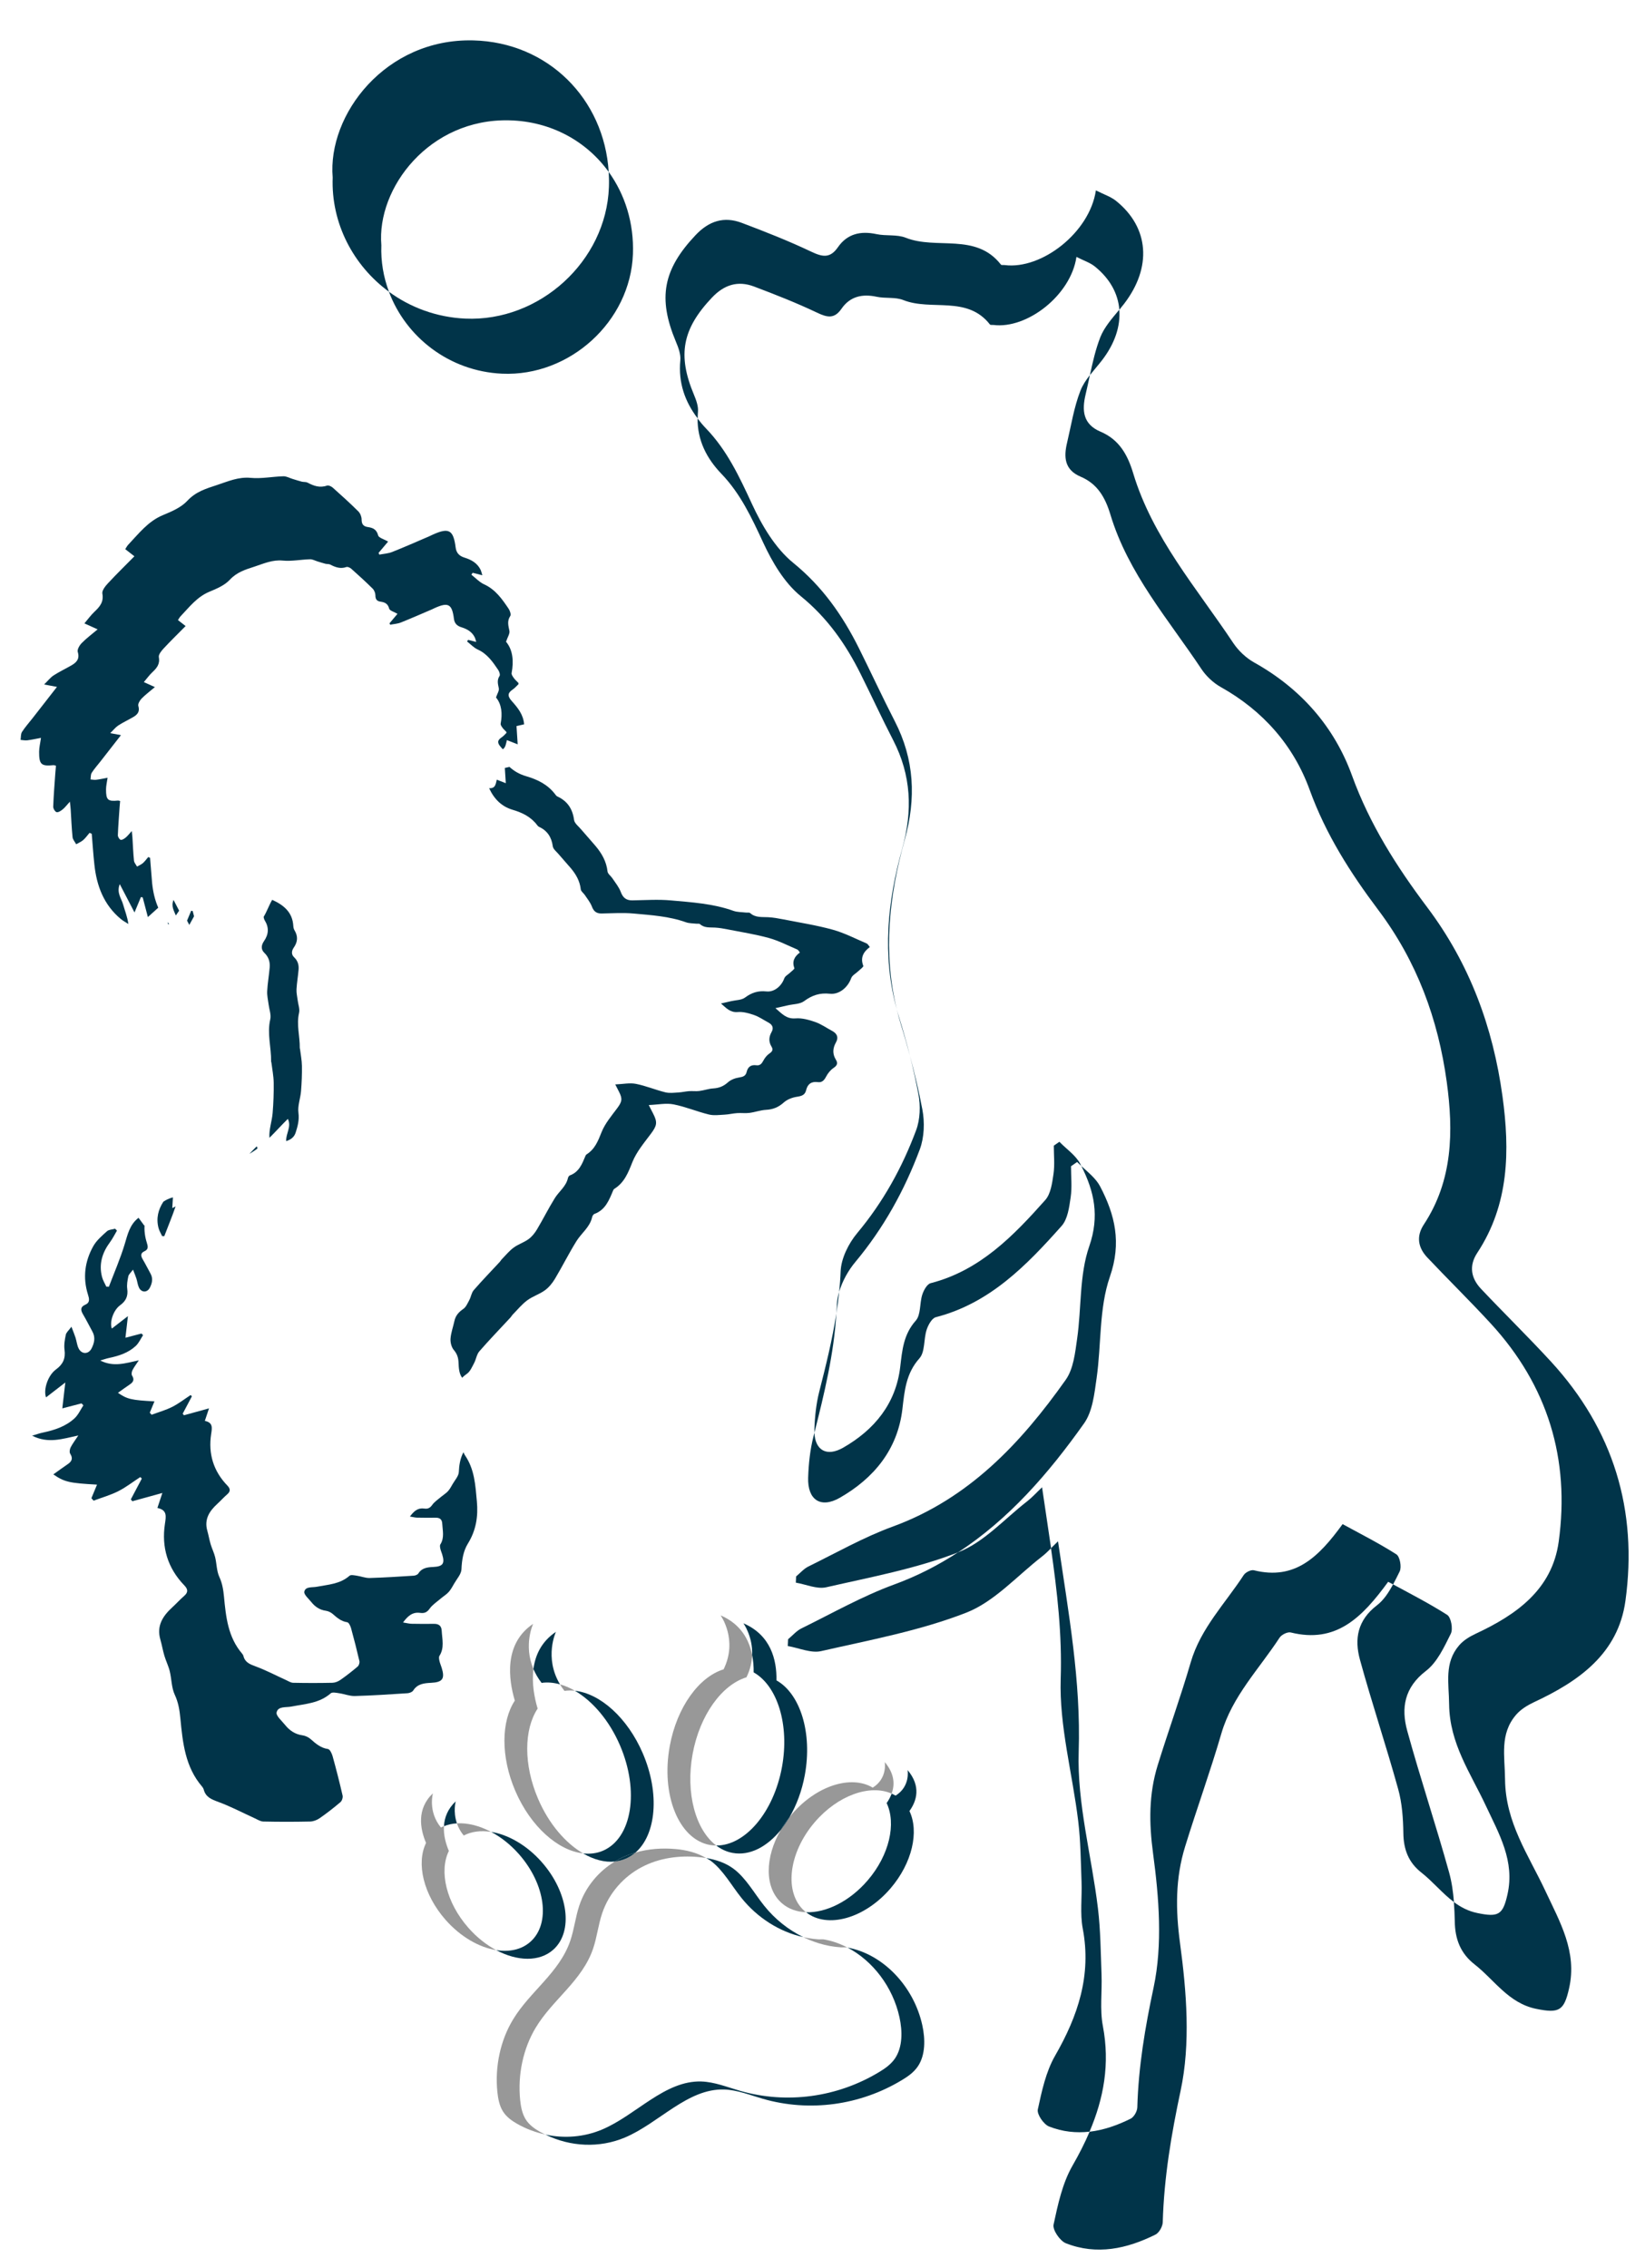 <?xml version="1.0" encoding="utf-8"?>
<!-- Generator: Adobe Illustrator 25.0.0, SVG Export Plug-In . SVG Version: 6.00 Build 0)  -->
<svg version="1.1" id="Layer_1" xmlns="http://www.w3.org/2000/svg" xmlns:xlink="http://www.w3.org/1999/xlink" x="0px" y="0px"
	 viewBox="0 0 4773.4 6579.6" style="enable-background:new 0 0 4773.4 6579.6;" xml:space="preserve">
<style type="text/css">
	.st0{fill:#013449;}
	.st1{fill:#989898;}
</style>
<g>
	<path class="st0" d="M435.5,2488.7c-1.8-0.8-3.6-1.6-5.4-2.3c-5.1,5.9-9.6,12.5-15.4,17.5c-4.9,4.3-11.3,6.8-17.1,10.1
		c-3-5.7-8.2-11.2-8.8-17.2c-2.3-22.2-3.1-44.6-4.5-66.9c-0.3-5-1-10-1.9-19c-7.6,8.3-11.9,14.2-17.4,18.7
		c-4.2,3.5-10.6,7.8-14.7,6.8c-3.8-0.9-8.4-8.7-8.3-13.3c1-27.5,3.3-54.9,5.1-82.4c0.4-5.6,1-11.2,1.5-16.9
		c-3.1-0.7-4.6-1.4-6.1-1.3c-29.6,2.9-34.9-1.6-34.8-32.7c0.1-10.4,2.7-20.8,4.5-33.5c-11.7,2.2-22.4,4.6-33.2,5.9
		c-5.3,0.7-10.9-0.6-16.3-1c1-6.5,0.2-14.2,3.5-19.3c7.4-11.6,16.8-22,25.3-32.9c19.3-24.7,38.6-49.5,59.5-76.3
		c-10.2-1.9-18.1-3.4-31.1-5.8c9.4-9.2,15.4-17,23.1-22.1c13.8-9,28.9-16,43.2-24.3c12.4-7.2,20.3-15.7,15.2-32.6
		c-1.7-5.7,4.2-15.8,9.4-21.2c11.3-11.6,24.5-21.3,38.7-33.4c-11.3-5.1-19.7-8.9-32.1-14.5c8.9-10.4,15.8-20.2,24.3-28.2
		c12.9-12.1,23-23.7,19.2-44.1c-1.3-7.3,7.1-17.9,13.5-24.8c20.5-22.1,42.2-43.2,64.2-65.5c-8.5-6.6-15.1-11.7-22.2-17.3
		c2.7-4,4.6-7.9,7.5-10.9c25.5-26.8,47.9-56.6,84.1-71.5c21-8.7,44-18.5,58.9-34.6c20.6-22.2,45.5-29.6,71.9-38.2
		c26.7-8.8,51.6-20.2,81.6-17.4c26.1,2.5,52.8-3.1,79.3-3.8c7.3-0.2,14.8,4.2,22.2,6.4c7.4,2.2,14.8,4.7,22.2,6.6
		c4.6,1.2,10,0.3,14,2.3c15,7.8,29.7,13.3,47,7.2c3.8-1.3,10.6,1.8,14.2,5c21.1,18.8,42,37.8,62.1,57.7c4.6,4.6,7.9,12.8,7.9,19.4
		c0,11.4,4.2,16.9,15,18.4c12.2,1.7,21.3,5.6,25,20.2c1.5,6,14.1,9.1,24.1,15.1c-7.8,9.2-15.5,18.3-23.1,27.4
		c0.6,1.4,1.2,2.8,1.9,4.2c10.4-2.1,21.4-2.6,31.1-6.5c30.2-12,59.8-25.2,89.7-37.9c2.9-1.3,5.8-2.8,8.7-4.1
		c39.1-17.6,50.1-11.6,55.5,31.3c1.7,13.7,9.4,20.7,21.7,24.5c16.8,5.2,31.4,13.5,39.2,30.3c1.5,3.2,2.1,6.8,3.8,12.3
		c-9.1-2.3-16.2-4.2-23.4-6c-1.1,1.5-2.1,3.1-3.2,4.6c10.3,8,19.6,18.3,31.2,23.5c27.4,12.5,43.3,35.6,59.1,59
		c3.3,4.8,6.3,14,4,17.6c-8.2,12.4-4.6,23.5-2.1,36.1c1.3,6.8-4.4,15-8.2,26.3c16.6,19.9,18.9,47,13.5,75.9
		c-0.7,3.6,2.9,8.6,5.5,12.2c3.1,4.3,7.3,7.7,10.9,11.6c0.3,0.3,0.2,1,0.4,3.2c-4.2,4-8.7,9.4-14.3,13.1c-13.4,8.9-11.8,16.9-1.8,28
		c1.9,2.1,3.7,4.2,5.5,6.3c8.2-5.2,9.3-16.3,11.9-26.6c10.7,4.2,19.9,7.7,31.3,12.2c-1.2-19.3-2.3-36.1-3.4-52.9
		c8.4-1.9,14.9-3.4,22.1-5.1c-2.3-28.6-18.8-48.4-35.6-67.2c-11.9-13.3-13.8-22.9,2.2-33.6c6.7-4.5,12-11,17.1-15.7
		c-0.3-2.6-0.1-3.4-0.5-3.8c-4.4-4.6-9.4-8.8-13-13.9c-3.1-4.3-7.4-10.2-6.5-14.6c6.5-34.5,3.7-67-16.2-90.8
		c4.5-13.5,11.4-23.3,9.8-31.4c-3-15.1-7.3-28.5,2.5-43.3c2.8-4.2-0.9-15.3-4.8-21c-18.9-28-38-55.6-70.7-70.6
		c-13.9-6.3-25-18.6-37.4-28.2c1.3-1.8,2.6-3.7,3.8-5.5c8.6,2.2,17.1,4.4,28,7.2c-2-6.6-2.8-10.9-4.5-14.8
		c-9.4-20.1-26.8-30.1-46.9-36.3c-14.7-4.5-23.9-12.9-26-29.3c-6.5-51.4-19.6-58.6-66.4-37.5c-3.5,1.6-6.9,3.4-10.4,4.9
		c-35.7,15.3-71.2,31.1-107.4,45.4c-11.6,4.6-24.8,5.3-37.3,7.7c-0.7-1.7-1.5-3.3-2.2-5c9.2-10.8,18.3-21.7,27.7-32.8
		c-12-7.1-27.1-10.9-28.9-18c-4.5-17.5-15.3-22.1-30-24.2c-13-1.9-18-8.5-18-22.1c0-7.8-3.9-17.7-9.4-23.2
		c-24-23.8-49.1-46.6-74.3-69c-4.3-3.8-12.5-7.5-17-5.9c-20.8,7.3-38.4,0.7-56.3-8.7c-4.8-2.5-11.3-1.4-16.7-2.8
		c-9-2.3-17.8-5.2-26.6-7.9c-8.9-2.7-17.8-7.9-26.6-7.7c-31.7,0.9-63.8,7.5-95,4.6c-35.9-3.4-65.8,10.3-97.8,20.8
		c-31.6,10.4-61.5,19.2-86.1,45.8c-17.8,19.2-45.3,31-70.5,41.4c-43.4,17.9-70.2,53.6-100.7,85.7c-3.4,3.6-5.7,8.2-8.9,13.1
		c8.6,6.7,16.5,12.8,26.6,20.7c-26.3,26.7-52.3,52-76.9,78.5c-7.6,8.2-17.7,20.9-16.1,29.7c4.5,24.4-7.5,38.2-23,52.8
		c-10.2,9.6-18.5,21.2-29.1,33.7c14.8,6.7,24.9,11.2,38.4,17.3c-17.1,14.4-32.8,26.1-46.4,40c-6.3,6.4-13.3,18.5-11.3,25.4
		c6.2,20.2-3.3,30.4-18.2,39c-17.1,9.9-35.1,18.4-51.7,29.1c-9.3,6-16.4,15.4-27.7,26.4c15.6,2.9,25.1,4.7,37.3,7
		c-25,32.1-48.1,61.7-71.2,91.3c-10.2,13.1-21.4,25.5-30.3,39.4c-3.9,6.1-2.9,15.3-4.1,23.1c6.5,0.5,13.2,2,19.5,1.2
		c12.9-1.6,25.7-4.5,39.7-7.1c-2.1,15.2-5.3,27.7-5.4,40.1c-0.2,37.2,6.1,42.6,41.6,39.1c1.7-0.2,3.6,0.7,7.3,1.6
		c-0.6,6.8-1.3,13.5-1.8,20.2c-2.3,32.9-5,65.7-6.2,98.6c-0.2,5.5,5.4,14.8,9.9,15.9c5,1.2,12.6-4,17.7-8.1
		c6.6-5.4,11.7-12.4,20.8-22.4c1.1,10.8,1.9,16.8,2.3,22.8c1.7,26.7,2.7,53.5,5.4,80.2c0.7,7.1,6.9,13.7,10.5,20.6
		c6.9-4,14.6-7,20.4-12.1c7-6.1,12.3-13.9,18.4-21c2.1,0.9,4.3,1.9,6.4,2.8c2.5,29.6,4.4,59.3,7.6,88.8c6.5,61.5,27,116.7,76,157.8
		c6.9,5.8,15,10.1,22.6,15c-2.7-20.9-10.1-38.4-15.2-56.6c-4.8-17.5-19.6-33.7-9.7-59c15.1,29,28,53.8,42.8,82.2
		c7.6-18.2,13.1-31.4,18.6-44.7c1.7,0.4,3.4,0.7,5.2,1.1c4.8,18.1,9.5,36.2,15,57c10.5-9.4,20.2-18.2,30.1-27.2
		c-9.6-21.7-15-45.4-17.7-70.4C439.3,2538.2,437.6,2513.5,435.5,2488.7z"/>
	<path class="st0" d="M487.4,2681c1.2,0,2.3,0,3.5,0c-1.7-1.8-3-3.6-4.6-5.4C486.7,2677.4,487.1,2679.3,487.4,2681z"/>
	<path class="st0" d="M830.4,3310.5c13.8-4.4,23.4-11.6,27.6-25c5.9-18.6,10.8-36.3,8-57.4c-2.7-20.1,5.8-41.5,7.5-62.5
		c2-24.4,3-49,2.6-73.4c-0.2-16.3-3.6-32.5-5.5-48.7c-0.1-1.1-0.8-2.1-0.7-3.1c0.5-34-10.1-67.5-2.1-102c2.6-11.2-2.5-24.1-4-36.3
		c-1.3-10.7-4-21.5-3.4-32.1c1-19,4.4-37.9,6-56.9c1.2-13.8-2.3-25.9-13.1-36.1c-8.7-8.2-7.1-19-0.9-27.9
		c11.7-16.7,12.7-33.1,2-50.6c-2.1-3.5-3.1-8.1-3.3-12.2c-2.2-39.3-27.1-60.3-61.3-75.8c-9.2,15.5-15.1,33.5-24.9,49.6
		c0.6,3.5,1.5,7.1,3.3,10c12.8,20.9,11.6,40.5-2.4,60.6c-7.4,10.6-9.4,23.5,1.1,33.4c12.8,12.1,17.1,26.7,15.6,43.2
		c-2,22.8-6,45.4-7.2,68.1c-0.7,12.7,2.5,25.6,4.1,38.4c1.8,14.6,7.9,30.1,4.8,43.4c-9.6,41.3,3.1,81.5,2.5,122.1
		c0,1.2,0.7,2.5,0.9,3.7c2.4,19.4,6.3,38.9,6.6,58.3c0.4,29.3-0.7,58.7-3.1,87.9c-2,24-11.2,48.5-9.2,71.7
		c17.9-17.8,35-36.8,53.3-54.9C846.7,3268.6,829.1,3288.4,830.4,3310.5z"/>
	<path class="st0" d="M2524,2747.5c-4-4.8-5.8-9-8.9-10.3c-32.7-13.9-64.7-30.7-98.8-40.1c-47-13-95.6-20.5-143.6-30
		c-14.3-2.8-28.9-5.4-43.4-6.2c-18.3-1-37,1.9-52.5-12c-2.6-2.3-8.4-1-12.8-1.5c-11.9-1.5-24.6-1-35.6-4.9
		c-59-21.1-121-24.9-182.4-30.4c-36.7-3.3-74-0.6-110.9-0.1c-17.9,0.3-27.4-7.4-33.8-24.4c-5.3-14.3-15.8-26.8-24.4-39.8
		c-4.5-6.8-13.2-12.6-14-19.6c-3.2-29.1-16.8-52.6-35-74.2c-13.8-16.4-28.4-32.2-42.2-48.5c-7.3-8.6-18.6-17.1-19.9-26.8
		c-4.3-32.1-19.2-54.6-48.4-68.1c-2.2-1-4.1-3.2-5.6-5.2c-21.6-29.1-51.5-43.8-85.7-53.8c-18.5-5.4-34.3-14.4-47.8-26.8
		c-4.2,1-8.4,1.9-13.4,3.1c0.9,14,1.8,28.1,2.8,44.2c-9.6-3.7-17.2-6.7-26.2-10.2c-3.1,12.2-3.5,26-22.2,24.7
		c15,32.4,37,53.4,68.1,62.6c28.5,8.4,53.5,20.7,71.6,44.9c1.3,1.7,2.8,3.5,4.7,4.3c24.4,11.3,36.8,30.1,40.4,56.9
		c1.1,8.1,10.5,15.2,16.6,22.4c11.6,13.7,23.7,26.9,35.3,40.5c15.2,18,26.6,37.6,29.3,62c0.6,5.8,8,10.7,11.7,16.3
		c7.2,10.9,15.9,21.3,20.4,33.2c5.3,14.2,13.3,20.6,28.2,20.4c30.9-0.5,62-2.7,92.7,0.1c51.3,4.7,103,7.8,152.3,25.4
		c9.2,3.3,19.8,2.9,29.8,4.1c3.6,0.4,8.5-0.7,10.7,1.2c12.9,11.7,28.6,9.2,43.9,10.1c12.1,0.7,24.3,2.8,36.3,5.2
		c40.1,7.9,80.6,14.2,119.9,25c28.4,7.9,55.1,21.9,82.5,33.5c2.6,1.1,4.1,4.6,7.4,8.6c-15.7,11.6-23.5,25.7-16,45.4
		c0.9,2.3-7.4,8.2-11.6,12.3c-6,5.9-15.3,10.4-17.8,17.5c-7.8,21.9-28.8,40.2-51.7,37.7c-23.9-2.6-43,3.5-62.3,17.9
		c-10.1,7.5-26.1,7.1-39.4,10.2c-8.6,2-17.3,3.9-30.2,6.9c16.4,14.3,27.1,26.6,48.7,24.8c15.6-1.3,32.5,3.5,47.7,8.8
		c14.4,5,27.3,14.2,41,21.5c11.9,6.3,16.2,15.6,9.4,27.7c-8,14.3-8.9,27.9-0.2,42.2c5,8.2,3.2,13.9-5.5,19.7
		c-7.4,4.9-13.8,12.8-18,20.8c-4.8,9-9.7,15.2-20.6,13.7c-15.3-2.1-24.6,4.7-28,19.4c-2.8,12-10.9,14.3-22.2,16.1
		c-11.2,1.7-23.7,6.4-32,13.9c-12.8,11.5-26,16.8-42.9,17.8c-13.5,0.8-26.7,5.7-40.2,7.4c-9.8,1.3-19.9-0.2-29.8,0.5
		c-10.2,0.7-20.3,3.2-30.5,3.8c-12.8,0.7-26.2,2.6-38.3-0.4c-28.8-7.1-56.6-18.9-85.6-24.6c-17.9-3.5-37.4,0.8-59.8,1.7
		c5.2,10.2,8.1,15.7,10.9,21.2c10.7,20.9,8.7,29-5.4,48c-16.4,22.1-35.1,43.9-45.1,69c-10.2,25.6-19.4,49.6-43.7,64.8
		c-1.3,0.8-2.3,2.3-2.9,3.8c-9.8,23.4-18.6,47.4-45.7,57.2c-2.4,0.9-4.7,4.8-5.4,7.7c-5.4,24.3-25.8,38.5-38,58.1
		c-18.5,29.7-34.1,61.2-52.1,91.3c-6.3,10.5-14.6,20.7-24.3,27.8c-13.2,9.6-29.8,14.7-43,24.4c-12.9,9.5-23.3,22.4-34.6,34
		c-2.2,2.2-3.6,5.2-5.8,7.5c-25.3,27.3-51.2,54-75.6,82.1c-6.5,7.5-7.8,19.3-12.7,28.5c-5,9.3-9.6,20.5-17.7,26
		c-13.2,9.1-22.2,19.2-25.6,34.8c-3.7,17.2-10,34.1-11.3,51.3c-0.8,10.9,2.7,24.9,9.6,33c9.8,11.6,13.2,22.8,13.7,37.4
		c0.5,13.9,1.6,30.2,9,41c0.5,0.7,0.8,1.4,1.3,2.1c4.1-4,8.5-7.9,13.7-11.4c9.7-6.6,15.2-20,21.1-31.2c5.9-11,7.4-25.1,15.2-34.1
		c29.2-33.6,60.2-65.6,90.5-98.3c2.5-2.8,4.3-6.3,6.9-8.9c13.6-13.8,26-29.2,41.5-40.7c15.7-11.7,35.6-17.7,51.4-29.2
		c11.7-8.5,21.6-20.8,29.1-33.3c21.5-36,40.3-73.7,62.4-109.3c14.6-23.5,39.1-40.5,45.5-69.6c0.8-3.4,3.5-8.1,6.4-9.2
		c32.4-11.7,42.9-40.5,54.7-68.5c0.7-1.7,2-3.6,3.5-4.5c29.1-18.2,40.1-46.9,52.3-77.6c12-30,34.3-56.1,54-82.6
		c16.9-22.7,19.3-32.4,6.4-57.4c-3.4-6.6-6.8-13.2-13-25.4c26.9-1.1,50.2-6.2,71.7-2c34.7,6.8,68,20.9,102.5,29.4
		c14.5,3.6,30.6,1.3,45.8,0.5c12.2-0.6,24.3-3.7,36.6-4.5c11.8-0.8,23.9,0.9,35.6-0.6c16.2-2.1,32-8,48.2-8.9
		c20.2-1.1,36.1-7.5,51.4-21.3c9.9-8.9,24.8-14.6,38.3-16.6c13.6-2.1,23.2-4.9,26.6-19.2c4.2-17.7,15.2-25.8,33.6-23.3
		c13,1.8,18.9-5.6,24.6-16.4c5-9.5,12.7-19,21.6-24.9c10.5-7,12.7-13.8,6.6-23.6c-10.5-17-9.4-33.4,0.2-50.5
		c8.2-14.5,3-25.6-11.2-33.2c-16.3-8.7-31.8-19.8-49-25.8c-18.2-6.3-38.4-12-57.2-10.5c-25.9,2.1-38.7-12.6-58.3-29.7
		c15.5-3.5,25.9-5.8,36.2-8.2c16-3.7,35.1-3.2,47.1-12.2c23.1-17.2,45.9-24.5,74.6-21.4c27.5,3,52.5-18.8,61.9-45.1
		c3-8.4,14.1-13.9,21.3-20.9c5-4.9,14.9-12,13.9-14.7C2495.9,2778.3,2505.3,2761.4,2524,2747.5z"/>
	<path class="st0" d="M1313.5,4305.3c-4.1,7.2-8.1,14.6-13.5,20.7c-5.4,6-12.7,10.3-19,15.6c-9.4,8-20.3,15-27.2,24.8
		c-6.4,9.1-13.2,11.4-22.8,10c-18.4-2.6-29.7,7.3-41.5,23.2c8.6,1.4,14.5,3,20.5,3.2c18.1,0.4,36.3,0.4,54.4,0.2
		c11.6-0.1,18.1,4.7,18.8,16.7c1.1,20.5,6.9,41.3-5.4,60.8c-1.9,2.9-0.9,8.2-0.1,12.2c1.2,5.7,3.7,11.1,5.4,16.7
		c8.2,26.6,2.3,35.1-25.8,36.5c-16.9,0.8-32.9,2.4-43.3,18.8c-2.3,3.7-8.9,6.2-13.7,6.5c-42.5,2.7-85.1,5.5-127.7,6.7
		c-12.4,0.3-24.9-4.9-37.4-6.7c-7-1-17-3.4-21,0.2c-27.6,24.3-62.3,25.6-95.5,32c-13,2.5-32.4-1.4-35.7,14.2
		c-1.7,8.2,12.4,20.2,20.1,29.8c10.9,13.7,24.4,23.1,42.6,25.6c7,1,14.6,4.7,20,9.4c12.4,10.9,24.3,21.3,41.9,23.9
		c4.5,0.7,9.3,10.7,11.1,17.3c8.7,31.6,16.8,63.4,24.2,95.4c1.1,4.8-1.4,12.7-5.1,15.8c-16.2,13.8-33,26.9-50.4,39
		c-6.5,4.5-15.2,7.9-23,8.1c-37.8,0.8-75.7,0.8-113.6,0c-7.1-0.1-14.2-4.9-21-8c-29.3-13.3-57.8-28.4-87.9-39.5
		c-16.5-6.1-30.7-11.4-35.5-30c-0.6-2.5-2.1-5-3.8-7c-41.1-47.8-47.1-106.7-52.7-165.8c-1.9-19.5-4.8-38.1-13.4-56.7
		c-8-17.3-7.6-38.3-12.2-57.3c-3.1-12.7-9.1-24.6-12.9-37.1c-3.9-13-6.1-26.5-9.8-39.6c-9.5-33.3,6-57,29-78.1
		c9.8-8.9,18.6-18.9,28.6-27.5c10.1-8.7,9.5-16.3,0.6-25.5c-40.5-41.9-55.8-92.4-47.1-149.4c2.8-18.2,5.7-33.3-18.3-38.3
		c4.1-12.2,7.5-22.5,12.1-36.3c-26.6,7.3-49.6,13.7-72.7,20c-1.2-1.5-2.5-3-3.7-4.5c8.9-16.8,17.8-33.6,26.7-50.4
		c-1.2-1.3-2.4-2.5-3.6-3.8c-17.7,11.6-34.5,24.8-53.3,34.3c-19,9.6-39.9,15.4-59.9,22.9c-1.8-2-3.6-3.9-5.4-5.9
		c4.5-10.9,9-21.9,13.6-32.9c-67.1-3.6-78.7-6.2-105.9-24.8c12.1-8.6,23.3-16.9,34.9-24.7c10-6.8,13.2-14.1,6-25.4
		c-2.2-3.5-1.1-10.9,1-15.2c4.4-8.8,10.6-16.8,18.6-29c-38.5,8.2-73,20.4-111.9,0.5c11-3.2,18.1-5.8,25.4-7.3
		c28.5-6,56.1-14.8,77.7-35c8.9-8.3,14.2-20.6,21.1-31.1c-1.5-1.6-3-3.2-4.5-4.8c-14,3.7-28.1,7.3-46.6,12.2
		c2.4-20.4,4.5-38.7,7.2-62.7c-17.8,13.8-32,24.8-46.7,36.1c-7-18.9,4.4-53.4,24-67.6c17.2-12.5,23.6-26.9,20.7-47.8
		c-1.6-11.8,0.7-24.5,3.2-36.4c1.2-5.6,7-10.2,13.6-19.2c4.5,12,7.6,19,9.9,26.3c2.7,8.6,3.6,18,7.4,25.9c7.1,14.7,23.7,15,31.3,0.6
		c6.8-13,10.1-27,2.2-41.2c-7.5-13.5-14.3-27.4-22.2-40.7c-6-10.2-8.2-18.5,5.1-24.5c12-5.4,9.3-14.9,6.3-24.6
		c-5.5-17.3-7.5-34.4-6.7-51.1c-0.3,0.4-0.6,0.9-0.9,1.3c-6.2-8.5-11-15-16.4-22.4c-25.7,19.8-31.5,48-40.1,76.3
		c-12.7,42.1-30.4,82.6-46,123.8c-2.5-0.1-4.9-0.2-7.4-0.3c-4.3-9.4-10-18.4-12.5-28.3c-9.6-37.3,0.7-70.3,23.1-100.6
		c7.8-10.5,13.6-22.4,20.3-33.7c-1.8-1.8-3.6-3.7-5.4-5.5c-8.1,2.4-18.2,2.4-23.8,7.5c-14.5,13.1-30.2,26.5-39.5,43.1
		c-24.7,44-30.9,91.3-15.5,140.3c3.6,11.6,6.9,23-7.5,29.4c-16,7.2-13.4,17.1-6.1,29.3c9.4,15.9,17.6,32.5,26.5,48.7
		c9.5,17.1,5.5,33.8-2.6,49.4c-9.1,17.3-28.9,16.9-37.5-0.7c-4.6-9.5-5.6-20.8-8.9-31.1c-2.8-8.7-6.4-17.2-11.8-31.5
		c-7.9,10.7-14.8,16.3-16.3,23c-3,14.2-5.7,29.4-3.8,43.6c3.4,25.1-4.2,42.3-24.8,57.3c-23.4,17-37.1,58.4-28.8,81
		c17.5-13.5,34.6-26.8,55.9-43.2c-3.3,28.7-5.8,50.6-8.7,75.1c22.2-5.8,39-10.2,55.8-14.5c1.8,1.9,3.6,3.8,5.3,5.7
		c-8.3,12.6-14.6,27.3-25.3,37.3c-25.9,24.2-58.9,34.7-93,41.9c-8.7,1.8-17.2,4.9-30.4,8.8c46.6,23.8,87.9,9.2,134-0.6
		c-9.6,14.6-17,24.2-22.3,34.7c-2.6,5.1-3.9,13.9-1.2,18.2c8.6,13.6,4.8,22.3-7.2,30.4c-13.8,9.4-27.3,19.3-41.8,29.6
		c32.6,22.2,46.4,25.3,126.8,29.7c-5.5,13.2-10.9,26.3-16.3,39.4c2.1,2.4,4.3,4.7,6.4,7.1c24-9,49-16,71.7-27.5
		c22.4-11.3,42.6-27.2,63.8-41c1.5,1.5,2.9,3,4.4,4.5c-10.6,20.1-21.3,40.2-31.9,60.3c1.5,1.8,3,3.6,4.5,5.4
		c27.6-7.6,55.2-15.2,87-24c-5.5,16.6-9.6,28.9-14.4,43.5c28.8,6,25.2,24,21.9,45.9c-10.4,68.2,7.9,128.7,56.4,178.9
		c10.6,11,11.4,20-0.7,30.5c-12,10.3-22.6,22.2-34.3,32.9c-27.6,25.3-46.2,53.6-34.7,93.5c4.5,15.6,7.1,31.8,11.8,47.4
		c4.5,15,11.7,29.3,15.4,44.4c5.6,22.8,5,48,14.7,68.6c10.4,22.3,13.9,44.6,16.1,67.9c6.8,70.7,13.9,141.3,63.2,198.5
		c2,2.4,3.8,5.4,4.6,8.4c5.8,22.2,22.7,28.6,42.5,35.9c36,13.3,70.2,31.4,105.2,47.3c8.2,3.7,16.7,9.4,25.2,9.6c45.3,1,90.7,1,136,0
		c9.3-0.2,19.8-4.3,27.6-9.7c20.9-14.5,41-30.2,60.4-46.7c4.4-3.8,7.4-13.3,6.1-19c-8.8-38.3-18.5-76.4-29-114.2
		c-2.2-7.8-7.8-19.9-13.3-20.7c-21.1-3.1-35.3-15.5-50.2-28.6c-6.4-5.6-15.5-10.1-23.9-11.2c-21.8-3-37.9-14.3-51-30.7
		c-9.2-11.6-26.2-25.9-24.1-35.7c3.9-18.6,27.1-13.9,42.7-17c39.8-7.8,81.3-9.3,114.3-38.4c4.8-4.2,16.7-1.4,25.1-0.2
		c15,2.2,30,8.4,44.8,8c51-1.4,101.9-4.8,152.9-8.1c5.8-0.4,13.7-3.4,16.5-7.7c12.5-19.7,31.6-21.5,51.8-22.5
		c33.7-1.6,40.8-11.9,30.9-43.7c-2.1-6.7-5-13.2-6.5-20c-1-4.7-2.2-11,0.1-14.6c14.8-23.3,7.8-48.2,6.5-72.8
		c-0.7-14.3-8.6-20.2-22.5-20c-21.7,0.2-43.4,0.3-65.1-0.2c-7.2-0.2-14.3-2.1-24.6-3.8c14.1-19.1,27.7-30.9,49.7-27.8
		c11.5,1.6,19.6-1.1,27.3-12c8.3-11.7,21.4-20.1,32.6-29.7c7.5-6.4,16.2-11.5,22.7-18.7c6.5-7.3,11.3-16.2,16.2-24.8
		c7.7-13.5,20.3-27.1,21-41.1c1.2-26.9,5.1-52.8,18.9-75.1c23.6-38.2,29.9-78.7,25.8-122.5c-4.3-46.4-6.5-92.4-34.5-133.3
		c-1.8-2.7-3.1-5.7-4.4-8.9c-9.4,17.6-12.6,37.4-13.5,58.1C1330.5,4282.7,1319.9,4294.1,1313.5,4305.3z"/>
	<path class="st0" d="M460,3562.5c2.1,8.2,6.9,15.8,10.5,23.6c2.1,0.1,4.1,0.1,6.2,0.2c10.9-28.8,23-57.3,32.8-86.4
		c-3.2,1.6-6.4,3.2-9.6,4.9c0.7-11.3,1.2-20.3,1.9-31.1c-10.9,2.7-19.9,7.1-27.8,12.6C459,3509.5,452.7,3534.5,460,3562.5z"/>
	<path class="st0" d="M747.2,3331.6c-0.7-2-1.2-4-2.2-6c-7.3,7.2-14.4,14.5-21.4,21.9c6.9-4.2,13.7-8.3,20.1-13
		C745,3333.6,746.1,3332.5,747.2,3331.6z"/>
	<path class="st0" d="M510.2,2655.9c3.1-4.5,6.3-9.1,9.6-13.9c-5.3-10.1-10.6-20.3-16.3-31.3
		C495.9,2629.9,505.3,2642.8,510.2,2655.9z"/>
	<path class="st0" d="M554.8,2642.1c-3.7,8.8-7.4,17.7-12,28.7c2.1,4.1,4.2,8.2,6.5,12.5c4.7-8.5,9.3-16.9,13.8-25.1
		c-1.3-5.1-2.7-10.2-4-15.2C557.6,2642.7,556.2,2642.4,554.8,2642.1z"/>
</g>
<g>
	<path class="st0" d="M4374.3,5496c21.9-97.1-24.4-175.5-62.8-257.6c-44.1-94.4-105.3-180.1-106.5-294.3
		c-0.6-61.8-14.7-120,29.2-171c12.4-14.4,30.4-25.3,47.9-33.5c118.3-55.2,221.8-128.1,240.9-267.2c33-239.5-31.8-452.6-196.6-632.1
		c-60.1-65.4-123.7-127.6-184.7-192.2c-26.8-28.4-32.7-61.2-10.2-95.5c84.4-128,86.3-270.5,66.6-414c-25-182-86.4-349.6-199.1-499.3
		c-80.1-106.5-151.9-218.9-198.5-347.5c-46.8-129.2-135.6-230.1-258.1-298.6c-21.7-12.2-42.2-31.4-56-52.1
		c-96.3-144.7-213-277.9-264.3-448.4c-15.1-50-37.8-89.2-86.4-109.8c-46.9-19.9-49.3-56.7-39.3-98.5c12-50.7,20-103,38.8-151.1
		c6.3-16.1,16.3-30.9,27.4-45.2c-4,18.8-8,37.5-12.4,56.1c-10.9,45.9-8.3,86.3,43.2,108.1c53.3,22.6,78.3,65.6,94.8,120.5
		c56.4,187.3,184.6,333.5,290.2,492.3c15.2,22.8,37.6,43.9,61.5,57.2c134.6,75.2,232,186,283.4,327.9
		c51.2,141.2,129.9,264.6,217.9,381.6c123.7,164.3,191.1,348.3,218.6,548.2c21.7,157.6,19.6,314-73.1,454.6
		c-24.8,37.6-18.3,73.7,11.2,104.8c67,70.9,136.9,139.2,202.9,211c180.9,197.1,252.1,431,215.8,694
		c-21.1,152.7-134.6,232.8-264.6,293.4c-19.2,9-39,21-52.6,36.8c-48.2,56-32.7,119.9-32.1,187.8c1.2,125.4,68.4,219.5,116.9,323.1
		c42.1,90.1,93,176.3,68.9,282.9c-14.6,64.8-28.6,73.1-95.6,59.4c-80.1-16.4-120.9-83.8-178.8-129.1c-40.6-31.8-56.6-73-57.3-124.8
		c-0.3-18.5-1.2-37.2-2.6-55.9c19.6,14.7,41.5,26.4,68.2,31.9C4348.3,5562.6,4361,5555,4374.3,5496z"/>
	<path class="st0" d="M3300.2,6113.7c3.3-117.9,22.5-231.7,47.3-347.9c26.4-124.2,15.7-260.4-1.5-388.2
		c-12.1-89.5-12.6-172.5,13.4-256.7c30.9-99.8,66.6-198.2,95.8-298.4c28.8-98.8,99.9-170.5,153.8-253.2c5.2-8,21.1-15.9,29.5-13.8
		c119.4,29.6,187.9-38.5,257.4-133.9c49,26.8,104.1,54.6,156,87.6c10.3,6.5,15.8,37.1,9.6,49.7c-6.1,12.3-12.4,25.2-19.1,37.7
		c-4.7-2.6-9.7-5.2-14.3-7.7c-76.3,104.7-151.6,179.5-282.7,147c-9.3-2.3-26.7,6.4-32.4,15.1c-59.2,90.8-137.3,169.6-168.9,278
		c-32.1,110.1-71.3,218.1-105.1,327.7c-28.6,92.4-28,183.5-14.7,281.9c18.9,140.4,30.7,290,1.6,426.3
		c-27.2,127.6-48.2,252.6-51.9,382c-0.4,12.4-10.5,30.5-21.1,35.8c-83.1,41.3-170.3,60.4-259.9,25.2c-17.3-6.8-39.2-38.9-35.8-54.3
		c12.6-58.5,25.7-120.1,55-171c18.7-32.5,35.4-65.2,49.5-98.3c40.6-4.7,80.5-18.6,119.3-37.9
		C3290.7,6141.4,3299.9,6125,3300.2,6113.7z"/>
	<path class="st0" d="M2447.1,4199.6c89.9-51.6,152.5-127.2,165.1-233.8c5.8-48.8,9.4-94.4,45.1-134.5c15.2-17,10.9-50.4,18.9-75.3
		c4.1-12.8,13.8-30.7,24.4-33.4c142.8-36.8,239.7-136.9,332.5-241.2c16.1-18.1,20-49.4,23.9-75.5c3.9-26.9,0.9-54.7,0.9-82.2
		c5.4-3.8,10.8-7.5,16.2-11.3c20.6,21.3,47.6,39.2,60.7,64.4c1,1.9,2,3.9,2.9,5.8c-4.1-3.8-8.2-7.7-12.1-11.6
		c-5.9,4.1-11.9,8.2-17.8,12.4c0,30.1,3.4,60.7-1,90.2c-4.2,28.6-8.5,63-26.2,82.9c-101.9,114.5-208.4,224.4-365.1,264.8
		c-11.5,3-22.2,22.7-26.7,36.7c-8.8,27.3-4.1,63.9-20.8,82.6c-39.2,44-43.2,94.1-49.5,147.7c-13.9,117-82.6,200-181.3,256.7
		c-56.1,32.2-94.3,5.9-92.1-58.5c1.3-40,5.6-80.7,15.4-119.3c0.9-3.6,1.8-7.2,2.7-10.8C2365.5,4207.7,2399.1,4227.2,2447.1,4199.6z"
		/>
	<path class="st0" d="M2980.6,4355.4c14.3-11.1,26.6-24.9,43.2-40.6c8.7,59.8,17.8,118.5,26.2,176.8c-9.1,9-17.7,17.3-27,24.5
		c-72.2,56.1-137.6,130.6-219.4,162.5c-134.4,52.4-279.1,79.1-420.7,111.4c-29.7,6.8-64.5-9.2-97-14.7c0.3-6.6,0.6-13.1,0.9-19.7
		c12.9-10.7,24.2-24.3,38.8-31.5c89.2-43.8,176.4-93.4,269.2-127.4c67.3-24.6,128.5-56.3,185.1-93.2c0.2-0.1,0.5-0.2,0.7-0.3
		C2855.2,4474.3,2914.8,4406.5,2980.6,4355.4z"/>
	<path class="st0" d="M2640.4,3063c-8-29.8-16.4-59.5-25.6-88.9c-4.9-15.6-9-31.2-12.8-46.8c2.2,7.9,4.3,15.8,6.8,23.6
		C2620.4,2987.9,2630.9,3025.3,2640.4,3063z"/>
	<path class="st0" d="M2152.6,646.6c67.8,25.6,135.4,52.2,200.7,83.2c32.4,15.4,55,20.9,78.1-12.5c27.1-39.1,65.9-48,111.8-38.1
		c27.9,6,59.4,0.3,85.1,10.5c89.4,35.6,203.3-15.5,276.1,77.9c1.6,2.1,7.3,0.9,11.1,1.4c107.1,13.6,246.7-94.6,264.5-216.7
		c23.5,12,43.2,18.2,58.3,30.3c96.6,77.4,104.9,193.1,23.3,299.1c-4.4,5.7-8.9,11.2-13.5,16.8c-3.8-46.9-27.6-90.5-71.4-125.6
		c-13.7-11-31.7-16.7-53.1-27.6c-16.2,111.2-143.3,209.8-240.9,197.4c-3.4-0.4-8.7,0.6-10.1-1.3c-66.3-85-170-38.5-251.4-70.9
		c-23.4-9.3-52.1-4.1-77.5-9.6c-41.8-9-77.2-0.9-101.8,34.7c-21,30.4-41.6,25.4-71.1,11.4c-59.5-28.3-121.1-52.5-182.8-75.8
		c-47.2-17.8-86.9-5.1-122.4,32.5c-85.5,90.5-100.4,165.8-52,281.2c6.5,15.6,13.2,33.5,11.7,49.5c-0.6,6.7-0.7,13.2-0.7,19.6
		c-36.8-48.1-56.7-103.2-50.5-168.6c1.7-17.6-5.7-37.3-12.9-54.4c-53.1-126.7-36.8-209.4,57.1-308.8
		C2057.2,641,2100.8,627,2152.6,646.6z"/>
	<path class="st0" d="M2428.6,3784.1c0.4-11.9,2.8-24.2,6.4-36.5c-2.1,21-4.7,41.9-8,62.7
		C2427.6,3801.6,2428.3,3792.9,2428.6,3784.1z"/>
	<path class="st0" d="M1373.3,117.2c216.9,5.4,379.9,169.6,393,381.6c-64-88.8-166.7-146.7-288.2-149.7
		c-231.9-5.8-385.6,196.3-371.5,362.3c-1.8,47,6.2,92.7,22.1,135c-103.7-76-168.3-199-163.3-331.4
		C949.9,332.7,1118.7,110.9,1373.3,117.2z"/>
	<path class="st0" d="M3247.9,898.5c3.9,47.5-12.8,98.2-50.2,146.8c-11.1,14.4-23.6,28.4-35,42.9c8-37.4,16.4-74.6,30.1-109.8
		C3204.4,949.1,3226.8,923.9,3247.9,898.5z"/>
	<path class="st0" d="M4209.9,4739.5c-19.3,38.8-39.4,82.9-72.2,108c-62.6,48-72.4,107.6-54.3,173.5
		c37.9,137.9,83.5,273.8,121.7,411.6c7.6,27.6,11.6,56.4,13.9,85.5c-34-25.4-61.2-59.5-94.6-85.7c-36.9-28.9-51.5-66.5-52.2-113.6
		c-0.6-43.1-3.6-87.5-15.1-128.8c-34.8-125.6-76.3-249.2-110.8-374.9c-16.5-60-7.6-114.4,49.4-158.1c19.5-14.9,34-37.2,46.6-60.6
		c50.1,27.1,104.9,55.3,157,88.4C4210.7,4692.1,4216.8,4725.7,4209.9,4739.5z"/>
	<path class="st0" d="M2363.2,4146.3c1.2-36.4,5.1-73.5,14-108.7c19.2-75.4,37.9-150.6,49.8-227.3c-7.4,118.4-34.9,232.1-63.8,346.2
		C2363.1,4153.3,2363.1,4149.9,2363.2,4146.3z"/>
	<path class="st0" d="M2182,1462c29,62.7,67.7,128.5,119.9,171c84.9,69.1,143.2,152.7,190.5,247.5c35,70.2,67.9,141.5,103.8,211.3
		c57.5,111.4,62.5,224.4,28.9,345c-45.1,161.9-63.1,325.6-23.1,490.5c-42.7-156.6-26.7-312.1,16.1-465.7
		c30.6-109.8,26.1-212.7-26.3-314.2c-32.8-63.5-62.7-128.5-94.6-192.4c-43.1-86.4-96.2-162.5-173.5-225.4
		c-47.6-38.7-82.8-98.7-109.2-155.7c-33.2-71.7-65.7-141.6-121.2-199.4c-43.3-45.1-69.6-97.4-69.1-160.3
		c7.6,9.9,15.6,19.6,24.6,28.9C2109.9,1306.5,2145.5,1383.2,2182,1462z"/>
	<path class="st0" d="M2669.1,3334.3c-44.4,118.8-105.1,228.7-187.4,327.2c-19.9,23.8-37.5,55-46.6,86.2c1.9-19.5,3.5-39.1,4.2-58.9
		c1.4-38.1,23-81.5,48.3-111.7c75-89.7,130.3-189.8,170.7-298c11.9-31.8,13.1-71.5,6.7-105.3c-7.1-37.1-15.3-74-24.5-110.7
		c13.8,51.5,26.1,103.5,36,155.7C2683.5,3255.7,2682.1,3299.4,2669.1,3334.3z"/>
	<path class="st0" d="M3130.1,5081.8c-4.9,150.5,37.6,302.4,55.8,454c7.7,63.7,8.1,128.4,10.5,192.7c1.9,49.7-5.3,100.7,3.8,148.8
		c21.1,110.7,2.4,210.6-38.6,306.8c-38.5,4.4-77.7,0.6-117.4-14.9c-15.7-6.2-35.7-35.4-32.7-49.5c11.5-53.2,23.4-109.3,50.1-155.8
		c66.5-115.6,106-233.4,80.3-368.9c-8.3-43.8-1.8-90.3-3.5-135.6c-2.2-58.6-2.6-117.5-9.6-175.5c-16.6-138.1-55.3-276.4-50.9-413.5
		c4.2-127.8-10-252.3-28.2-378.9c6.4-6.3,13-12.9,20.4-20C3100.7,4679.9,3136.8,4876.8,3130.1,5081.8z"/>
	<path class="st0" d="M3192.3,3441.9c43.1,82.4,62.7,163,28.3,262.1c-31.7,91.5-24.5,196-38.5,294.2c-6.4,44.8-11.6,96.1-36.3,131
		c-103.4,146-218.7,278.5-365.8,374.4c-122.2,47.5-253.7,71.8-382.4,101.2c-27,6.2-58.8-8.4-88.3-13.4c0.3-6,0.6-12,0.8-18
		c11.7-9.7,22.1-22.1,35.4-28.7c81.2-39.9,160.6-85.1,245.2-116c220.5-80.7,371.4-241.6,501.8-425.8c22.5-31.8,27.3-78.5,33.1-119.3
		c12.8-89.4,6.2-184.7,35.1-267.9c30.5-87.9,14.3-159.8-22.9-232.9C3158,3401.5,3180.3,3419,3192.3,3441.9z"/>
	<path class="st0" d="M1766.9,543.4c0.6-15.1,0.3-29.9-0.6-44.6c47.3,65.7,73.6,148.2,70.3,238.4
		c-7.2,195.2-183.3,355.7-379.6,346.9c-153.5-6.9-279.3-106.3-328.4-237.7c62,45.5,138.1,74.1,221.5,77.9
		C1565.7,933.9,1759,757.7,1766.9,543.4z"/>
</g>
<g>
	<path class="st1" d="M1668.1,4904.9c-14.3-8.3-28.7-14.4-43.1-18.4c3.8,6.3,7.9,12.6,12.9,18.9
		C1647.7,4904,1657.8,4903.9,1668.1,4904.9z"/>
	<path class="st1" d="M1561.5,5218.8c-42.9-99.7-41-202-1.4-262c-9.3-31.2-17.5-73.3-12.1-114.8c-29.8-69.7-0.9-131.1-0.9-131.1
		c-85.7,57.4-71.5,161.3-53.2,222.7c-39.5,60-41.4,162.3,1.4,262c44.5,103.5,124,173.2,196.7,181.2
		C1640.9,5347,1592.6,5291.2,1561.5,5218.8z"/>
	<path class="st1" d="M2059.3,5352.3c6.3,1.2,12.6,1.6,19,1.7c-59.6-45.3-89.4-151.1-68.5-265.5c20.8-113.4,85.2-200.8,156.2-222.5
		c11.3-22.9,15.8-44.7,16.6-64.3c-8.9-45.7-33.7-90.5-91.6-115.4c0,0,51.1,70.4,8.7,156.6c-71,21.7-135.4,109.1-156.2,222.5
		C1917.5,5206.9,1969.4,5335.4,2059.3,5352.3z"/>
	<path class="st1" d="M1359.3,5592.9c-64.5-73.1-85.7-164.3-56.8-223.2c-8.9-21-15.8-46.2-14.3-71.8c-3,1.2-5.9,2.4-8.7,3.9
		c-38.3-46.6-23.3-99.2-23.3-99.2c-47.6,44.9-37.4,102.7-19.9,144c-28.9,58.8-7.7,150.1,56.8,223.2c43.5,49.3,97.4,79.8,146.8,87.7
		C1411.4,5642.3,1383.7,5620.6,1359.3,5592.9z"/>
	<path class="st1" d="M1425.1,5314.5c-33.7-18-68.3-26.6-99.3-24.8c4,11.5,10.2,23.6,19.8,35.3
		C1368.5,5313.1,1396,5309.8,1425.1,5314.5z"/>
	<path class="st1" d="M2268.9,5521.5c19.2,16.7,43.5,25.1,70.1,26c-1.3-1-2.7-1.8-3.9-2.9c-60.8-52.9-47.8-168.5,29-258.2
		c66.9-78.1,160.1-110.8,223.2-83c9.5-25.7,8.8-57.3-20-91.5c0,0,8.7,47.1-34.8,74.2c-62.8-37.6-163.6-5.8-234.7,77.1
		c-2.7,3.1-5.1,6.3-7.6,9.5c-7.5,12.7-15.6,24.5-24.2,35.3C2219,5388.5,2217.8,5477.1,2268.9,5521.5z"/>
	<path class="st1" d="M1525.3,6148.2c-10-16.2-13.9-36.2-15.9-55.7c-7.6-73.9,8.9-150.2,45.5-210.7c49.6-81.8,134.1-135.2,166-228.2
		c11.3-33,15.1-69.1,26.2-102.3c20-60.1,63.5-107.5,114.6-134.4c51-27,109-34.6,165.5-29.4c7.3,0.7,14.6,1.7,21.9,2.9
		c-27.1-16-57.7-23.3-88.1-26.1c-39.3-3.6-79.3-0.8-117.2,10.2c-8.3,7.1-17.4,13.1-27.5,17.5c-10.2,4.5-21,7.2-31.9,8.3
		c-46.1,27.7-84.8,72.2-103.4,127.8c-11.1,33.2-14.9,69.2-26.2,102.3c-31.9,92.9-116.4,146.3-166,228.2
		c-36.7,60.5-53.2,136.8-45.5,210.7c2,19.5,5.9,39.5,15.9,55.7c10.2,16.4,25.7,27.4,41.5,36.4c26,14.8,53.7,25,82.1,31.1
		c-5.3-2.6-10.7-5-15.9-7.9C1551.1,6175.6,1535.5,6164.6,1525.3,6148.2z"/>
	<path class="st1" d="M2442.2,5647.6c5.8,0.5,11.5,1.5,17.2,2.5c-26.4-13.8-54.5-22.9-83.4-25.6l13.5,2.2c-19.7,0-39.3-2.6-58.7-6.9
		c39.6,19.3,82.2,30,124.9,30.1L2442.2,5647.6z"/>
	<path class="st0" d="M1625,4886.5c-46.9-78-11.8-152.4-11.8-152.4c-42.2,28.2-60.1,67.8-65.3,107.9c5.7,13.2,13.2,26.8,23.7,40.2
		C1588.8,4879.7,1606.9,4881.4,1625,4886.5z"/>
	<path class="st0" d="M1843.8,5374.6c60.4-52.1,71.4-171.8,21.4-288.1c-44.6-103.7-124.3-173.7-197.1-181.5
		c51.2,29.8,99.7,85.8,130.9,158.3c56.9,132.2,35,269-48.9,305.6c-18.2,7.9-37.9,10.2-58.1,8c30.8,18,62.6,26.7,92.4,23.5
		c3.7-2.2,7.4-4.6,11.2-6.6C1811,5385.6,1827.3,5379.4,1843.8,5374.6z"/>
	<path class="st0" d="M1843.8,5374.6c-16.6,4.8-32.8,11-48.3,19.2c-3.8,2-7.5,4.4-11.2,6.6c11-1.2,21.7-3.9,31.9-8.3
		C1826.4,5387.6,1835.6,5381.7,1843.8,5374.6z"/>
	<path class="st0" d="M2269.1,5126.4c-24.2,131.7-107.1,228.2-190.8,227.6c14.2,10.8,30,18.2,47.3,21.4
		c49.7,9.3,100.6-17.6,140.6-67.3c7-12,15.1-23.8,24.2-35.3c20.6-35,36.5-76.9,45-123.3c22.5-122.9-13.5-235.9-82.3-274.6
		c1.1-59.9-16.6-131.4-95.8-165.5c0,0,27.4,38,25.3,92.2c3.3,16.9,4.6,33.9,4.3,50.1C2255.5,4890.4,2291.6,5003.4,2269.1,5126.4z"/>
	<path class="st0" d="M2290.3,5272.8c-9.1,11.5-17.1,23.3-24.2,35.3C2274.7,5297.4,2282.8,5285.6,2290.3,5272.8z"/>
	<path class="st0" d="M1322.4,5225.8c-23.4,22.1-32.8,47.4-34.2,72.2c11.7-4.8,24.3-7.5,37.7-8.3
		C1314,5255.3,1322.4,5225.8,1322.4,5225.8z"/>
	<path class="st0" d="M1505.8,5379c77.3,87.6,92.4,201.4,33.6,254c-25.7,23.1-61.3,30.6-99.7,24.4c61.4,32.8,125.7,34.7,165.9-1.3
		c58.8-52.7,43.7-166.4-33.6-254c-43.5-49.3-97.6-79.8-146.9-87.7C1453.6,5329.6,1481.4,5351.3,1505.8,5379z"/>
	<path class="st0" d="M2518,5454.9c-52.6,61.4-121.3,94.7-179,92.7c61.5,48.6,170,18.4,245.3-69.5c63-73.6,83.1-164.6,54.7-224.1
		c20.7-28.7,34.7-71.2-5.4-118.9c0,0,8.7,47.1-34.8,74.2c-3.7-2.2-7.5-4.1-11.4-5.8c-3.7,10-8.8,19.3-14.6,27.3
		C2601.1,5290.4,2581,5381.4,2518,5454.9z"/>
	<path class="st0" d="M2151.1,5505.5c47.2,59,111.6,99.1,179.8,114.2c-42.8-20.8-82-51.7-113.5-91.1
		c-29.3-36.6-52.8-80.5-89.2-107.4c-23.6-17.5-51.1-26.2-78.9-30.8c4.2,2.5,8.6,4.7,12.7,7.7
		C2098.3,5425,2121.8,5468.9,2151.1,5505.5z"/>
	<path class="st0" d="M2676.3,5875.3c-25.1-114.4-115.4-206.9-216.9-225.2c72.6,38.1,131.2,113.4,150.6,202
		c8.9,40.5,9.3,86.7-12.8,119.4c-11.8,17.4-28.8,29.2-45.8,39.5c-121.8,73.8-268.6,93.6-404,54.6c-37.2-10.7-74.1-25.8-112.3-27
		c-106.2-3.3-189,97.5-287.9,139.3c-52,22-109.5,26.5-164.6,14.7c72.9,35.9,157.3,39.5,230.8,8.5c98.9-41.8,181.7-142.6,287.9-139.3
		c38.2,1.2,75.1,16.3,112.3,27c135.4,39,282.2,19.2,404-54.6c17.1-10.3,34-22.1,45.8-39.5C2685.5,5962,2685.2,5915.8,2676.3,5875.3z
		"/>
</g>
</svg>
